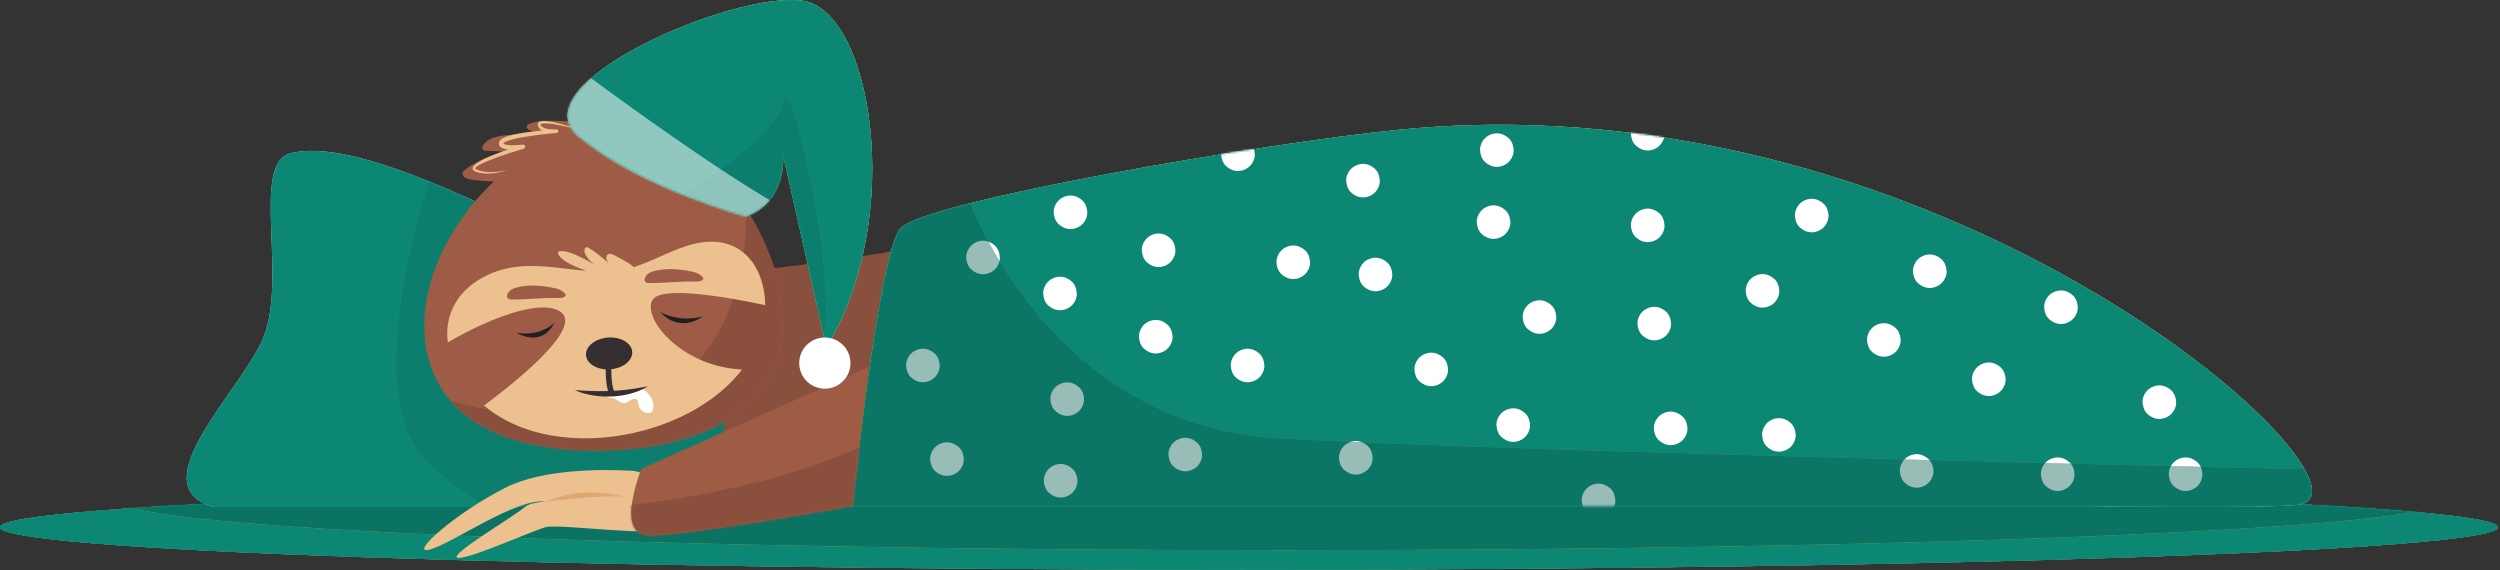 <svg width="1272" height="290" fill="none" xmlns="http://www.w3.org/2000/svg"><rect width="100%" height="100%" fill="#333333" stroke="none"/><path d="M635.503 289.869c350.978 0 635.507-9.679 635.507-21.619 0-11.939-284.529-21.618-635.507-21.618C284.524 246.632 0 256.311 0 268.25c0 11.94 284.524 21.619 635.503 21.619z" fill="#77AAE9"/><path d="M635.503 289.869c350.978 0 635.507-9.679 635.507-21.619 0-11.939-284.529-21.618-635.507-21.618C284.524 246.632 0 256.311 0 268.25c0 11.94 284.524 21.619 635.503 21.619z" fill="#8BB637"/><path d="M635.503 289.869c350.978 0 635.507-9.679 635.507-21.619 0-11.939-284.529-21.618-635.507-21.618C284.524 246.632 0 256.311 0 268.25c0 11.94 284.524 21.619 635.503 21.619z" fill="#0C8774"/><path d="M635.503 289.869c350.978 0 635.507-9.679 635.507-21.619 0-11.939-284.529-21.618-635.507-21.618C284.524 246.632 0 256.311 0 268.25c0 11.94 284.524 21.619 635.503 21.619z" fill="#0C8774"/><mask id="mask0_136_1255" style="mask-type:luminance" maskUnits="userSpaceOnUse" x="0" y="246" width="1272" height="44"><path d="M635.503 289.869c350.978 0 635.507-9.679 635.507-21.619 0-11.939-284.529-21.618-635.507-21.618C284.524 246.632 0 256.311 0 268.25c0 11.94 284.524 21.619 635.503 21.619z" fill="#fff"/></mask><g mask="url(#mask0_136_1255)"><path d="M652.533 279.908c326.444 0 591.077-11.257 591.077-25.142 0-13.886-264.633-25.142-591.077-25.142-326.445 0-591.08 11.256-591.08 25.142 0 13.885 264.635 25.142 591.08 25.142z" fill="#4992CE"/><path d="M652.533 279.908c326.444 0 591.077-11.257 591.077-25.142 0-13.886-264.633-25.142-591.077-25.142-326.445 0-591.08 11.256-591.08 25.142 0 13.885 264.635 25.142 591.08 25.142z" fill="#8BB637"/><path d="M652.533 279.908c326.444 0 591.077-11.257 591.077-25.142 0-13.886-264.633-25.142-591.077-25.142-326.445 0-591.08 11.256-591.08 25.142 0 13.885 264.635 25.142 591.08 25.142z" fill="#6D8D2E"/><path d="M652.533 279.908c326.444 0 591.077-11.257 591.077-25.142 0-13.886-264.633-25.142-591.077-25.142-326.445 0-591.08 11.256-591.08 25.142 0 13.885 264.635 25.142 591.08 25.142z" fill="#0B7363"/></g><path d="M414.676 218.962s4.237-51.18-44.263-60.09c-48.5-8.909-173.746-92.95-222.472-80.927-20.514 5.06-1.529 62.858-13.92 93.776-10.44 26.048-63.874 75.777-25.102 86.223h311.558l-5.801-38.977v-.005z" fill="#BCDEF9"/><path d="M414.676 218.962s4.237-51.18-44.263-60.09c-48.5-8.909-173.746-92.95-222.472-80.927-20.514 5.06-1.529 62.858-13.92 93.776-10.44 26.048-63.874 75.777-25.102 86.223h311.558l-5.801-38.977v-.005z" fill="#0C8774"/><mask id="mask1_136_1255" style="mask-type:luminance" maskUnits="userSpaceOnUse" x="95" y="76" width="326" height="182"><path d="M414.676 218.962s4.237-51.18-44.263-60.09c-48.5-8.909-173.746-92.95-222.472-80.927-20.514 5.06-1.529 62.858-13.92 93.776-10.44 26.048-63.874 75.777-25.102 86.223h311.558l-5.801-38.977v-.005z" fill="#fff"/></mask><g opacity=".42" mask="url(#mask1_136_1255)"><path d="M218.249 92.306s-36.175 105.438-2.382 141.452c33.792 36.014 101.593 50.104 101.593 50.104h103.017V110.15L218.249 92.31" fill="#77AAE9"/><path d="M218.249 92.306s-36.175 105.438-2.382 141.452c33.792 36.014 101.593 50.104 101.593 50.104h103.017V110.15L218.249 92.31" fill="#0B7363"/></g><path d="M389.302 136.914s75.422-7.618 108.949-19.887c33.526-12.268-16.764 140.467-16.764 140.467H357.801l31.501-120.58z" fill="#89503D"/><path d="M398.384 165.164c0 44.538-44.749 64.104-95.149 64.104s-87.362-19.566-87.362-64.104 45.381-99.247 95.781-99.247c50.401 0 86.735 54.709 86.735 99.247h-.005z" fill="#9E5C46"/><mask id="mask2_136_1255" style="mask-type:luminance" maskUnits="userSpaceOnUse" x="215" y="65" width="184" height="165"><path d="M398.384 165.164c0 44.538-44.749 64.104-95.149 64.104s-87.362-19.566-87.362-64.104 45.381-99.247 95.781-99.247c50.401 0 86.735 54.709 86.735 99.247h-.005z" fill="#fff"/></mask><g mask="url(#mask2_136_1255)"><path d="M379.499 106.481s9.422 140.266-150.238 97.46c0 0 13.8 56.215 87.512 39.618 73.708-16.598 95.877-51.11 95.32-75.617-.556-24.511-32.594-61.461-32.594-61.461z" fill="#8A4F3D"/></g><path d="M326.387 67.629a191.4 191.4 0 00-44.919-6.152c-4.052-.07-8.199 0-11.99 1.437-.622.235-1.294.576-1.484 1.211-.311 1.036.852 1.892 1.875 2.253 1.595.565 3.29.84 4.979.81-5.375.506-10.75 1.007-16.131 1.512-4.553.426-9.613 1.106-12.516 4.635-.732.886-1.204 2.368-.281 3.059.391.295.918.325 1.404.34 3.49.135 6.985.27 10.48.4a50.642 50.642 0 00-20.88 9.015c-.672.495-1.379 1.081-1.554 1.897-.396 1.852 1.995 2.948 3.871 3.243 11.663 1.832 23.568.806 35.332-.22 9.537-.83 19.11-1.672 28.447-3.799 4.713-1.076 9.507-2.563 13.163-5.721 3.655-3.163 5.897-8.379 4.307-12.939" fill="#9E5C46"/><path d="M262.723 169.283s12.686 8.114 19.431-5.145c0 0-6.74 7.323-19.431 5.145zm73.382-10.411s8.58 11.102 21.698 1.992c0 0-10.224 3.734-21.698-1.992z" fill="#231F20"/><path d="M332.509 151.99c6.072-6.872 42.964.3 56.793 3.283-.105-19.265-12.064-36.589-35.437-31.343-10.876 2.442-20.845 8.669-31.516 11.993-1.028-1.142-2.407-1.998-3.75-2.778a131.077 131.077 0 00-6.013-3.284c-1.008-.521-2.256-1.021-3.224-.42-.832.52-1.043 1.696-.737 2.627.301.931.993 1.682 1.67 2.393a75.737 75.737 0 00-10.536-8.224c-.476-.31-1.063-.62-1.584-.39-.261.115-.447.35-.572.605-.582 1.162-.035 2.558.647 3.664a15.839 15.839 0 004.688 4.841 79.199 79.199 0 00-9.512-5.036c-2.547-1.131-5.23-2.137-8.018-2.152-.562 0-1.229.105-1.459.615-.196.436.035.936.301 1.332 1.554 2.367 4.157 3.809 6.714 5.025.286.135.572.271.862.401a81.256 81.256 0 006.454 2.643c-10.24-.831-20.218-2.723-30.182-2.408-7.136.225-14.266 1.592-21.482 5.296-14.091 7.233-20.544 19.701-18.764 33.621 11.583-7.103 45.035-23.796 57.255-15.667 12.551 8.354-26.286 38.396-38.852 47.671 34.71 29.562 103.609 17.679 131.314-18.289-32.579-1.612-52.04-28.116-45.055-36.014l-.005-.005z" fill="#ECC18F"/><path d="M331.004 201.844c1.169 1.827 1.72 4.089 1.289 6.216-.09.456-.236.916-.536 1.277-.502.6-1.344.8-2.121.775-2.182-.06-4.213-1.746-4.679-3.874-.256-1.181-.251-2.708-1.364-3.183-.346-.15-.742-.145-1.113-.08-1.735.305-3.074 1.907-4.834 2.042-2.257.17-3.982-2.102-6.208-2.518-.652-.12-1.339-.08-1.951-.34-.606-.26-1.103-.991-.792-1.572.281-.525.993-.595 1.595-.61a59.457 59.457 0 0010.004-1.077c1.514-.295 2.993-.71 4.498-1.036 1.043-.225 1.85-.045 2.742.541 1.369.891 2.588 2.067 3.465 3.444l.005-.005z" fill="#fff"/><path d="M320.395 198.069c-1.525.251-3.074.331-4.604.521l-2.306.16c-.376.04-.753.065-1.129.08-1.073-2.893-1.328-7.293-1.313-10.977 6.233-.655 10.951-4.559 10.62-8.899-.336-4.46-5.867-7.678-12.355-7.188-6.489.491-11.473 4.5-11.137 8.955.295 3.909 4.588 6.867 10.018 7.203 0 3.558.246 7.798 1.209 11.016a119.17 119.17 0 01-7.492.015c-3.109-.075-6.223-.25-9.412-.48 2.904 1.371 6.038 2.177 9.202 2.698 3.169.52 6.393.686 9.607.54 1.61-.04 3.21-.26 4.809-.445.793-.145 1.585-.285 2.377-.446.396-.085.792-.145 1.178-.245l1.169-.32c3.119-.786 6.102-2.087 8.85-3.699-3.174.505-6.202 1.166-9.291 1.501v.01z" fill="#352F31"/><path d="M267.383 145.473c-1.655.165-3.275.45-4.839.881-1.59.435-3.365 1.401-4.172 2.908-.873 1.632-.231 3.083 1.75 3.118 7.867.145 15.69-1.006 23.568-.761.777.025 1.574.056 2.326-.14 4.744-1.231-1.288-4.324-3.114-4.74-4.889-1.121-10.35-1.787-15.519-1.271v.005zm70.005-8.379c-1.654.165-3.274.45-4.839.881-1.589.435-3.364 1.401-4.172 2.908-.872 1.632-.23 3.083 1.75 3.118 7.868.145 15.691-1.006 23.568-.761.778.025 1.575.055 2.327-.14 4.744-1.231-1.289-4.324-3.114-4.74-4.889-1.121-10.35-1.787-15.52-1.271v.005z" fill="#9E5C46"/><path d="M294.57 65.917a203.68 203.68 0 00-7.647-1.747c-2.553-.525-5.125-1.01-7.687-1.261a20.491 20.491 0 00-1.906-.11c-.622 0-1.254.025-1.77.165-.251.06-.466.185-.481.24-.01.025 0 .01 0 .04.01.03 0 .02.015.09l.04.17c.13.446.426.816.867 1.117.878.61 2.116.906 3.33 1.066 1.223.155 2.517.19 3.736.115a.919.919 0 01.972.861.915.915 0 01-.827.966h-.025c-3.42.335-6.855.69-10.265 1.151-3.405.47-6.814.966-10.139 1.677-1.655.36-3.315.77-4.809 1.357a8.75 8.75 0 00-1.043.48c-.311.17-.587.375-.707.51-.055.03-.1.29-.095.246-.02 0 .01-.015-.01-.01 0 0 .02.01.015.03.035.02.055.045.085.075.05.03.1.06.146.095.501.26 1.308.425 2.091.516.797.09 1.629.12 2.462.12 1.669 0 3.384-.115 5.039-.3h.025c.597-.07 1.139.36 1.204.955a1.09 1.09 0 01-.777 1.167 235.58 235.58 0 00-10.762 3.433c-3.55 1.227-7.11 2.498-10.45 4.115-.827.405-1.644.84-2.361 1.346-.351.25-.697.526-.908.801a.803.803 0 00-.166.305c-.005.046-.015.06.061.156.09.085.23.195.406.275.175.09.411.165.612.25l.631.25c.216.076.437.13.652.196l.657.195.677.14c.226.045.451.095.677.135l.687.09c3.681.436 7.497.04 11.167-.86a31.854 31.854 0 01-5.516 1.42c-1.88.306-3.806.456-5.736.331l-.727-.05c-.241-.025-.482-.065-.722-.095l-.722-.1-.718-.16c-.24-.055-.481-.105-.717-.17l-.702-.236c-.24-.085-.456-.145-.712-.255a2.734 2.734 0 01-.772-.49c-.256-.236-.486-.681-.451-1.112.03-.42.2-.735.371-.98.351-.491.747-.822 1.143-1.142.802-.62 1.64-1.116 2.487-1.587 1.695-.93 3.44-1.712 5.195-2.462a137.143 137.143 0 015.306-2.123 237.87 237.87 0 0110.786-3.698l.451 2.122c-1.78.21-3.515.34-5.31.355-.893 0-1.795-.02-2.718-.115-.928-.115-1.861-.23-2.914-.75l-.401-.251a5.38 5.38 0 01-.406-.35c-.13-.16-.261-.306-.361-.496-.09-.2-.201-.4-.226-.616-.04-.215-.07-.435-.04-.625.015-.2.04-.396.101-.55.07-.301.285-.732.516-.992.451-.516.913-.79 1.354-1.036.441-.24.878-.426 1.314-.6 1.735-.657 3.45-1.057 5.175-1.427 3.445-.711 6.89-1.197 10.35-1.577 3.46-.375 6.909-.706 10.384-.901l.121 1.832c-1.399.03-2.728-.05-4.092-.27-1.349-.246-2.743-.57-4.006-1.497-.617-.46-1.169-1.181-1.354-2.012-.036-.205-.091-.39-.071-.706.02-.3.161-.626.361-.85.417-.446.858-.551 1.234-.646.762-.16 1.449-.136 2.136-.105.682.04 1.344.12 2.006.215 2.628.415 5.175 1.066 7.702 1.772a121.64 121.64 0 017.487 2.392l-.005-.015z" fill="#ECC18F"/><path d="M433.791 257.498s13.058-127.367 24.23-141.167c11.177-13.799 186.939-43.812 254.795-50.409 281.21-27.34 506.904 184.604 456.464 190.881-16.18 2.012-106.68.695-106.68.695H433.791z" fill="#BCDEF9"/><path d="M433.791 257.498s13.058-127.367 24.23-141.167c11.177-13.799 186.939-43.812 254.795-50.409 281.21-27.34 506.904 184.604 456.464 190.881-16.18 2.012-106.68.695-106.68.695H433.791z" fill="#8BB637"/><path d="M433.791 257.498s13.058-127.367 24.23-141.167c11.177-13.799 186.939-43.812 254.795-50.409 281.21-27.34 506.904 184.604 456.464 190.881-16.18 2.012-106.68.695-106.68.695H433.791z" fill="#0C8774"/><mask id="mask3_136_1255" style="mask-type:luminance" maskUnits="userSpaceOnUse" x="433" y="63" width="744" height="195"><path d="M433.791 257.498s13.058-127.367 24.23-141.167c11.177-13.799 186.939-43.812 254.795-50.409 281.21-27.34 506.904 184.604 456.464 190.881-16.18 2.012-106.68.695-106.68.695H433.791z" fill="#fff"/></mask><g mask="url(#mask3_136_1255)"><path d="M589.495 135.867c2.191 0 4.493-.951 6.048-2.497 1.484-1.482 2.597-3.909 2.502-6.037-.101-2.207-.828-4.495-2.502-6.036-1.675-1.532-3.731-2.498-6.048-2.498-2.191 0-4.493.951-6.047 2.498-1.555 1.546-2.598 3.909-2.503 6.036.101 2.208.828 4.495 2.503 6.037 1.675 1.531 3.73 2.497 6.047 2.497zm45.275 58.629c2.192 0 4.493-.951 6.048-2.498 1.484-1.482 2.597-3.909 2.502-6.037-.1-2.207-.827-4.494-2.502-6.036-1.675-1.532-3.731-2.498-6.048-2.498-2.191 0-4.492.951-6.047 2.498-1.554 1.547-2.597 3.909-2.502 6.036.1 2.208.827 4.495 2.502 6.037 1.675 1.532 3.731 2.498 6.047 2.498zm58.735-94.052c2.191 0 4.493-.95 6.047-2.497 1.485-1.482 2.598-3.91 2.503-6.037-.101-2.207-.828-4.495-2.503-6.036-1.674-1.532-3.73-2.498-6.047-2.498-2.191 0-4.493.951-6.048 2.498-1.554 1.546-2.597 3.909-2.502 6.036.101 2.208.828 4.495 2.502 6.037 1.675 1.531 3.731 2.497 6.048 2.497zm-35.487 41.53c2.192 0 4.493-.951 6.048-2.498 1.554-1.546 2.597-3.909 2.502-6.036-.1-2.207-.828-4.495-2.502-6.037-1.675-1.531-3.731-2.497-6.048-2.497-2.191 0-4.493.951-6.047 2.497-1.484 1.482-2.598 3.91-2.502 6.037.1 2.207.827 4.495 2.502 6.036 1.675 1.532 3.731 2.498 6.047 2.498zm-28.14-54.964c2.191 0 4.493-.951 6.047-2.498 1.555-1.547 2.598-3.91 2.502-6.036-.1-2.208-.827-4.495-2.502-6.037-1.675-1.532-3.731-2.498-6.047-2.498-2.192 0-4.493.951-6.048 2.498-1.484 1.482-2.597 3.91-2.502 6.037.1 2.207.827 4.494 2.502 6.036 1.675 1.532 3.731 2.498 6.048 2.498zm-129.709 52.522c2.191 0 4.493-.952 6.047-2.498 1.484-1.482 2.598-3.909 2.502-6.037-.1-2.207-.827-4.495-2.502-6.036-1.675-1.532-3.731-2.498-6.047-2.498-2.192 0-4.493.951-6.048 2.498-1.484 1.481-2.597 3.909-2.502 6.036.1 2.208.827 4.495 2.502 6.037 1.675 1.531 3.731 2.498 6.048 2.498zm42.828 72.067c2.191 0 4.493-.951 6.048-2.498 1.484-1.481 2.597-3.909 2.502-6.036-.101-2.208-.828-4.495-2.502-6.037-1.675-1.531-3.731-2.497-6.048-2.497-2.191 0-4.493.951-6.047 2.497-1.555 1.547-2.598 3.91-2.503 6.037.101 2.207.828 4.495 2.503 6.036 1.674 1.532 3.73 2.498 6.047 2.498zm-3.672-53.743c2.192 0 4.493-.951 6.048-2.497 1.554-1.547 2.597-3.91 2.502-6.037-.1-2.207-.827-4.495-2.502-6.036-1.675-1.532-3.731-2.498-6.048-2.498-2.191 0-4.493.951-6.047 2.498-1.555 1.546-2.598 3.909-2.502 6.036.1 2.207.827 4.495 2.502 6.037 1.675 1.531 3.731 2.497 6.047 2.497zm-69.75 36.64c2.191 0 4.493-.951 6.047-2.498 1.555-1.547 2.598-3.909 2.503-6.037-.101-2.207-.828-4.494-2.503-6.036-1.674-1.532-3.73-2.498-6.047-2.498-2.191 0-4.493.951-6.048 2.498-1.484 1.482-2.597 3.909-2.502 6.036.101 2.208.828 4.495 2.502 6.037 1.675 1.532 3.731 2.498 6.048 2.498zm12.236 47.636c2.192 0 4.493-.951 6.048-2.498 1.554-1.546 2.597-3.909 2.502-6.036-.1-2.208-.828-4.495-2.502-6.037-1.675-1.531-3.731-2.497-6.048-2.497-2.191 0-4.493.951-6.047 2.497-1.485 1.482-2.598 3.909-2.502 6.037.1 2.207.827 4.495 2.502 6.036 1.675 1.532 3.731 2.498 6.047 2.498zm121.254-2.323c2.191 0 4.493-.951 6.048-2.497 1.554-1.547 2.597-3.909 2.502-6.037-.101-2.207-.828-4.495-2.502-6.036-1.675-1.532-3.731-2.498-6.048-2.498-2.191 0-4.493.951-6.047 2.498-1.485 1.481-2.598 3.909-2.503 6.036.101 2.208.828 4.495 2.503 6.037 1.674 1.531 3.73 2.497 6.047 2.497zm-15.017-59.964c2.191 0 4.492-.951 6.047-2.498 1.554-1.546 2.597-3.909 2.502-6.036-.1-2.208-.827-4.495-2.502-6.037-1.675-1.531-3.731-2.498-6.047-2.498-2.192 0-4.493.952-6.048 2.498-1.484 1.482-2.597 3.909-2.502 6.037.1 2.207.827 4.495 2.502 6.036 1.675 1.532 3.731 2.498 6.048 2.498zm140.173 16.653c2.192 0 4.493-.951 6.048-2.498 1.554-1.547 2.597-3.909 2.502-6.036-.1-2.208-.827-4.495-2.502-6.037-1.675-1.532-3.731-2.498-6.048-2.498-2.191 0-4.493.951-6.047 2.498-1.484 1.482-2.598 3.909-2.502 6.037.1 2.207.827 4.494 2.502 6.036 1.675 1.532 3.731 2.498 6.047 2.498zm31.705-74.956c2.192 0 4.493-.951 6.048-2.498 1.484-1.481 2.597-3.909 2.502-6.036-.1-2.208-.827-4.495-2.502-6.037-1.675-1.531-3.731-2.497-6.048-2.497-2.191 0-4.493.951-6.047 2.497-1.484 1.482-2.597 3.91-2.502 6.037.1 2.207.827 4.495 2.502 6.036 1.675 1.532 3.731 2.498 6.047 2.498zm-60.072 26.654c2.192 0 4.493-.951 6.048-2.498 1.484-1.482 2.597-3.909 2.502-6.036-.1-2.208-.828-4.495-2.502-6.037-1.675-1.532-3.731-2.498-6.048-2.498-2.191 0-4.493.951-6.047 2.498-1.485 1.482-2.598 3.909-2.502 6.037.1 2.207.827 4.494 2.502 6.036 1.675 1.532 3.731 2.498 6.047 2.498zm-10.013 93.28c2.191 0 4.492-.951 6.047-2.497 1.554-1.547 2.597-3.91 2.502-6.037-.1-2.207-.827-4.495-2.502-6.036-1.675-1.532-3.731-2.498-6.047-2.498-2.192 0-4.493.951-6.048 2.498-1.484 1.481-2.597 3.909-2.502 6.036.1 2.207.827 4.495 2.502 6.037 1.675 1.531 3.731 2.497 6.048 2.497zm123.486 21.654c2.191 0 4.493-.951 6.047-2.498 1.555-1.547 2.598-3.909 2.502-6.037-.1-2.207-.827-4.494-2.502-6.036-1.675-1.532-3.73-2.498-6.047-2.498-2.191 0-4.493.951-6.048 2.498-1.484 1.481-2.597 3.909-2.502 6.036.1 2.208.828 4.495 2.502 6.037 1.675 1.531 3.731 2.498 6.048 2.498zm28.371-89.952c2.192 0 4.493-.951 6.048-2.498 1.554-1.547 2.597-3.909 2.502-6.037-.1-2.207-.827-4.494-2.502-6.036-1.675-1.532-3.731-2.498-6.048-2.498-2.191 0-4.493.951-6.047 2.498-1.555 1.547-2.598 3.909-2.502 6.036.1 2.208.827 4.495 2.502 6.037 1.675 1.532 3.731 2.498 6.047 2.498zm-71.758 51.64c2.192 0 4.493-.951 6.048-2.497 1.554-1.547 2.597-3.91 2.502-6.037-.1-2.207-.827-4.495-2.502-6.036-1.675-1.532-3.731-2.498-6.048-2.498-2.191 0-4.493.951-6.047 2.498-1.554 1.546-2.597 3.909-2.502 6.036.1 2.207.827 4.495 2.502 6.037 1.675 1.531 3.731 2.497 6.047 2.497zm13.35-54.969c2.191 0 4.493-.951 6.047-2.498 1.484-1.481 2.598-3.909 2.502-6.036-.1-2.207-.827-4.495-2.502-6.037-1.675-1.531-3.731-2.497-6.047-2.497-2.192 0-4.493.951-6.048 2.497-1.484 1.482-2.597 3.91-2.502 6.037.1 2.207.827 4.495 2.502 6.036 1.675 1.532 3.731 2.498 6.048 2.498zm55.068-93.28c2.192 0 4.493-.951 6.048-2.498 1.484-1.482 2.597-3.91 2.502-6.037-.1-2.207-.827-4.494-2.502-6.036-1.675-1.532-3.731-2.498-6.048-2.498-2.191 0-4.493.951-6.047 2.498-1.555 1.547-2.598 3.91-2.502 6.036.1 2.208.827 4.495 2.502 6.037 1.675 1.532 3.731 2.498 6.047 2.498zm-76.762 8.328c2.192 0 4.493-.95 6.048-2.497 1.554-1.547 2.597-3.91 2.502-6.037-.1-2.207-.827-4.495-2.502-6.036-1.675-1.532-3.731-2.498-6.048-2.498-2.191 0-4.493.951-6.047 2.498-1.484 1.481-2.598 3.909-2.502 6.036.1 2.208.827 4.495 2.502 6.037 1.675 1.531 3.731 2.497 6.047 2.497zm196.914 96.61c2.192 0 4.493-.951 6.048-2.498 1.484-1.482 2.597-3.909 2.502-6.037-.1-2.207-.827-4.494-2.502-6.036-1.675-1.532-3.731-2.498-6.048-2.498-2.191 0-4.493.951-6.047 2.498-1.484 1.482-2.598 3.909-2.502 6.036.1 2.208.827 4.495 2.502 6.037 1.675 1.532 3.731 2.498 6.047 2.498zm-36.71-63.298c2.191 0 4.492-.951 6.047-2.498 1.484-1.482 2.597-3.909 2.502-6.037-.1-2.207-.827-4.495-2.502-6.036-1.675-1.532-3.731-2.498-6.047-2.498-2.192 0-4.493.951-6.048 2.498-1.484 1.481-2.597 3.909-2.502 6.036.1 2.208.827 4.495 2.502 6.037 1.675 1.532 3.731 2.498 6.048 2.498zm-83.442 5c2.191 0 4.493-.951 6.048-2.498 1.554-1.547 2.597-3.909 2.502-6.036-.101-2.208-.828-4.495-2.502-6.037-1.675-1.532-3.731-2.498-6.048-2.498-2.191 0-4.493.951-6.047 2.498-1.485 1.482-2.598 3.909-2.503 6.037.101 2.207.828 4.494 2.503 6.036 1.674 1.532 3.73 2.498 6.047 2.498zm58.408 33.316c2.192 0 4.493-.951 6.048-2.498 1.484-1.482 2.597-3.909 2.502-6.036-.1-2.208-.827-4.495-2.502-6.037-1.675-1.532-3.731-2.498-6.048-2.498-2.191 0-4.493.951-6.047 2.498-1.484 1.482-2.598 3.909-2.502 6.037.1 2.207.827 4.494 2.502 6.036 1.675 1.532 3.731 2.498 6.047 2.498zm8.344 73.289c2.191 0 4.493-.951 6.047-2.498 1.485-1.482 2.598-3.909 2.503-6.036-.101-2.208-.828-4.495-2.503-6.037-1.674-1.532-3.73-2.498-6.047-2.498-2.191 0-4.493.951-6.047 2.498-1.485 1.482-2.598 3.909-2.503 6.037.101 2.207.828 4.494 2.503 6.036 1.674 1.532 3.73 2.498 6.047 2.498zm-55.068-3.329c2.191 0 4.493-.951 6.047-2.498 1.485-1.481 2.598-3.909 2.503-6.036-.101-2.207-.828-4.495-2.503-6.037-1.674-1.531-3.73-2.497-6.047-2.497-2.191 0-4.493.951-6.047 2.497-1.555 1.547-2.598 3.91-2.503 6.037.101 2.207.828 4.495 2.503 6.036 1.674 1.532 3.73 2.498 6.047 2.498zm125.156 21.653c2.191 0 4.493-.951 6.047-2.497 1.555-1.547 2.598-3.909 2.503-6.037-.101-2.207-.828-4.495-2.503-6.036-1.674-1.532-3.73-2.498-6.047-2.498-2.191 0-4.493.951-6.048 2.498-1.484 1.481-2.597 3.909-2.502 6.036.101 2.208.828 4.495 2.502 6.037 1.675 1.531 3.731 2.497 6.048 2.497zm36.712-46.64c2.19 0 4.49-.951 6.05-2.498 1.55-1.546 2.59-3.909 2.5-6.036-.1-2.207-.83-4.495-2.5-6.037-1.68-1.531-3.73-2.497-6.05-2.497-2.19 0-4.49.951-6.05 2.497-1.55 1.547-2.6 3.91-2.5 6.037.1 2.207.83 4.495 2.5 6.036 1.68 1.532 3.73 2.498 6.05 2.498zm-30.038-54.969c2.191 0 4.493-.951 6.047-2.498 1.555-1.546 2.598-3.909 2.502-6.036-.1-2.208-.827-4.495-2.502-6.037-1.675-1.531-3.731-2.497-6.047-2.497-2.192 0-4.493.951-6.048 2.497-1.484 1.482-2.597 3.909-2.502 6.037.1 2.207.827 4.495 2.502 6.036 1.675 1.532 3.731 2.498 6.048 2.498zm116.808 66.627c2.2 0 4.5-.951 6.05-2.498 1.56-1.547 2.6-3.909 2.5-6.036-.1-2.208-.82-4.495-2.5-6.037-1.67-1.532-3.73-2.498-6.05-2.498-2.19 0-4.49.951-6.04 2.498-1.56 1.547-2.6 3.909-2.51 6.037.11 2.207.83 4.494 2.51 6.036 1.67 1.532 3.73 2.498 6.04 2.498zm-50.06-48.302c2.19 0 4.49-.951 6.05-2.498 1.48-1.482 2.59-3.909 2.5-6.036-.1-2.208-.83-4.495-2.5-6.037-1.68-1.532-3.73-2.498-6.05-2.498-2.19 0-4.49.951-6.05 2.498-1.48 1.482-2.6 3.909-2.5 6.037.1 2.207.83 4.494 2.5 6.036 1.68 1.532 3.73 2.498 6.05 2.498zm-1.66 84.951c2.19 0 4.49-.951 6.04-2.497 1.56-1.547 2.6-3.91 2.51-6.037-.1-2.207-.83-4.495-2.51-6.036-1.67-1.532-3.73-2.498-6.04-2.498-2.2 0-4.5.951-6.05 2.498-1.49 1.481-2.6 3.909-2.5 6.036.1 2.207.82 4.495 2.5 6.037 1.67 1.531 3.73 2.497 6.05 2.497zm65.07 0c2.19 0 4.5-.951 6.05-2.497 1.48-1.482 2.6-3.91 2.5-6.037-.1-2.207-.83-4.495-2.5-6.036-1.68-1.532-3.73-2.498-6.05-2.498-2.19 0-4.49.951-6.05 2.498-1.55 1.546-2.59 3.909-2.5 6.036.1 2.207.83 4.495 2.5 6.037 1.68 1.531 3.74 2.497 6.05 2.497zm-572.379 3.329c2.192 0 4.493-.951 6.048-2.498 1.484-1.481 2.597-3.909 2.502-6.036-.1-2.208-.827-4.495-2.502-6.037-1.675-1.532-3.731-2.498-6.048-2.498-2.191 0-4.493.951-6.047 2.498-1.555 1.547-2.598 3.909-2.502 6.037.1 2.207.827 4.494 2.502 6.036 1.675 1.532 3.731 2.498 6.047 2.498zm5.006-136.587c2.191 0 4.493-.951 6.047-2.498 1.555-1.547 2.598-3.909 2.503-6.037-.101-2.207-.828-4.494-2.503-6.036-1.674-1.532-3.73-2.498-6.047-2.498-2.191 0-4.493.951-6.048 2.498-1.484 1.482-2.597 3.909-2.502 6.036.101 2.208.828 4.495 2.502 6.037 1.675 1.532 3.731 2.498 6.048 2.498z" fill="#fff"/><g opacity=".42"><path d="M493.81 103.353s40.256 112.786 156.526 119.643c116.271 6.858 539.614 16.163 539.614 16.163v29.086H404.377l37.659-158.916 51.774-5.976z" fill="#77AAE9"/><path d="M493.81 103.353s40.256 112.786 156.526 119.643c116.271 6.858 539.614 16.163 539.614 16.163v29.086H404.377l37.659-158.916 51.774-5.976z" fill="#6D8D2E"/><path d="M493.81 103.353s40.256 112.786 156.526 119.643c116.271 6.858 539.614 16.163 539.614 16.163v29.086H404.377l37.659-158.916 51.774-5.976z" fill="#096052"/></g></g><path d="M334.398 249.25c-1.84-5.596-7.07-9.385-12.962-9.721-14.016-.791-44.794-1.191-64.135 8.549-25.679 12.934-50.069 34.718-38.516 31.514 11.553-3.203 44.293-26.563 59.06-24.351 14.763 2.213 52.772 3.844 56.237-.641 1.083-1.401.973-3.343.316-5.355v.005z" fill="#ECC18F"/><path d="M334.017 252.638s-60.564-.1-66.386 4.936c-5.822 5.035-39.183 24.586-34.946 26.173 4.237 1.587 38.12-13.665 45.005-15.552 6.885-1.887 59.832 5.701 61.417.06 1.585-5.641-5.09-15.612-5.09-15.612v-.005z" fill="#ECC18F"/><path d="M277.85 255.241s29.6-3.684 39.609-2.432c0 0-20.153-6.362-39.609 2.432z" fill="#E0A870"/><path d="M326.385 238.493l115.649-51.751-8.249 70.757s-87.216 15.751-104.105 14.976c-16.889-.776-3.295-33.982-3.295-33.982z" fill="#9E5C45"/><mask id="mask4_136_1255" style="mask-type:luminance" maskUnits="userSpaceOnUse" x="321" y="186" width="122" height="87"><path d="M326.385 238.493l115.649-51.751-8.249 70.757s-87.216 15.751-104.105 14.976c-16.889-.776-3.295-33.982-3.295-33.982z" fill="#fff"/></mask><g mask="url(#mask4_136_1255)"><path d="M311.091 257.944s93.364-7.153 147.465-41.83v52.136l-150.122 11.663 2.657-21.964v-.005z" fill="#8A4F3D"/></g><path d="M379.499 110.15s-53.114-14.175-84.93-40.564C262.611 43.088 372.759-4.589 408.246.356c35.488 4.946 52.522 110.405 12.231 176.301l-22.094-98.066s2.713 23.545-18.884 31.559z" fill="#BCDEF9"/><path d="M379.499 110.15s-53.114-14.175-84.93-40.564C262.611 43.088 372.759-4.589 408.246.356c35.488 4.946 52.522 110.405 12.231 176.301l-22.094-98.066s2.713 23.545-18.884 31.559z" fill="#8BB637"/><path d="M379.499 110.15s-53.114-14.175-84.93-40.564C262.611 43.088 372.759-4.589 408.246.356c35.488 4.946 52.522 110.405 12.231 176.301l-22.094-98.066s2.713 23.545-18.884 31.559z" fill="#0C8774"/><mask id="mask5_136_1255" style="mask-type:luminance" maskUnits="userSpaceOnUse" x="288" y="0" width="156" height="177"><path d="M379.499 110.15s-53.114-14.175-84.93-40.564C262.611 43.088 372.759-4.589 408.246.356c35.488 4.946 52.522 110.405 12.231 176.301l-22.094-98.066s2.713 23.545-18.884 31.559z" fill="#fff"/></mask><g mask="url(#mask5_136_1255)"><g opacity=".42"><path d="M346.955 98.958s48.38-28.596 51.428-47.632c3.049-19.035 27.149 82.96 20.986 120.415l-20.986-63.543-22.745 8.128-28.683-17.368z" fill="#77AAE9"/><path d="M346.955 98.958s48.38-28.596 51.428-47.632c3.049-19.035 27.149 82.96 20.986 120.415l-20.986-63.543-22.745 8.128-28.683-17.368z" fill="#0B7363"/></g><path opacity=".54" d="M300.742 39.8s60.665 45.043 94.984 64.368l-20.093 12.159s-84.679-30.924-92.572-50.53C275.168 46.191 300.742 39.8 300.742 39.8z" fill="#fff"/></g><path d="M419.684 197.764c7.206 0 13.048-5.831 13.048-13.024 0-7.193-5.842-13.024-13.048-13.024s-13.047 5.831-13.047 13.024c0 7.193 5.841 13.024 13.047 13.024z" fill="#fff"/></svg>